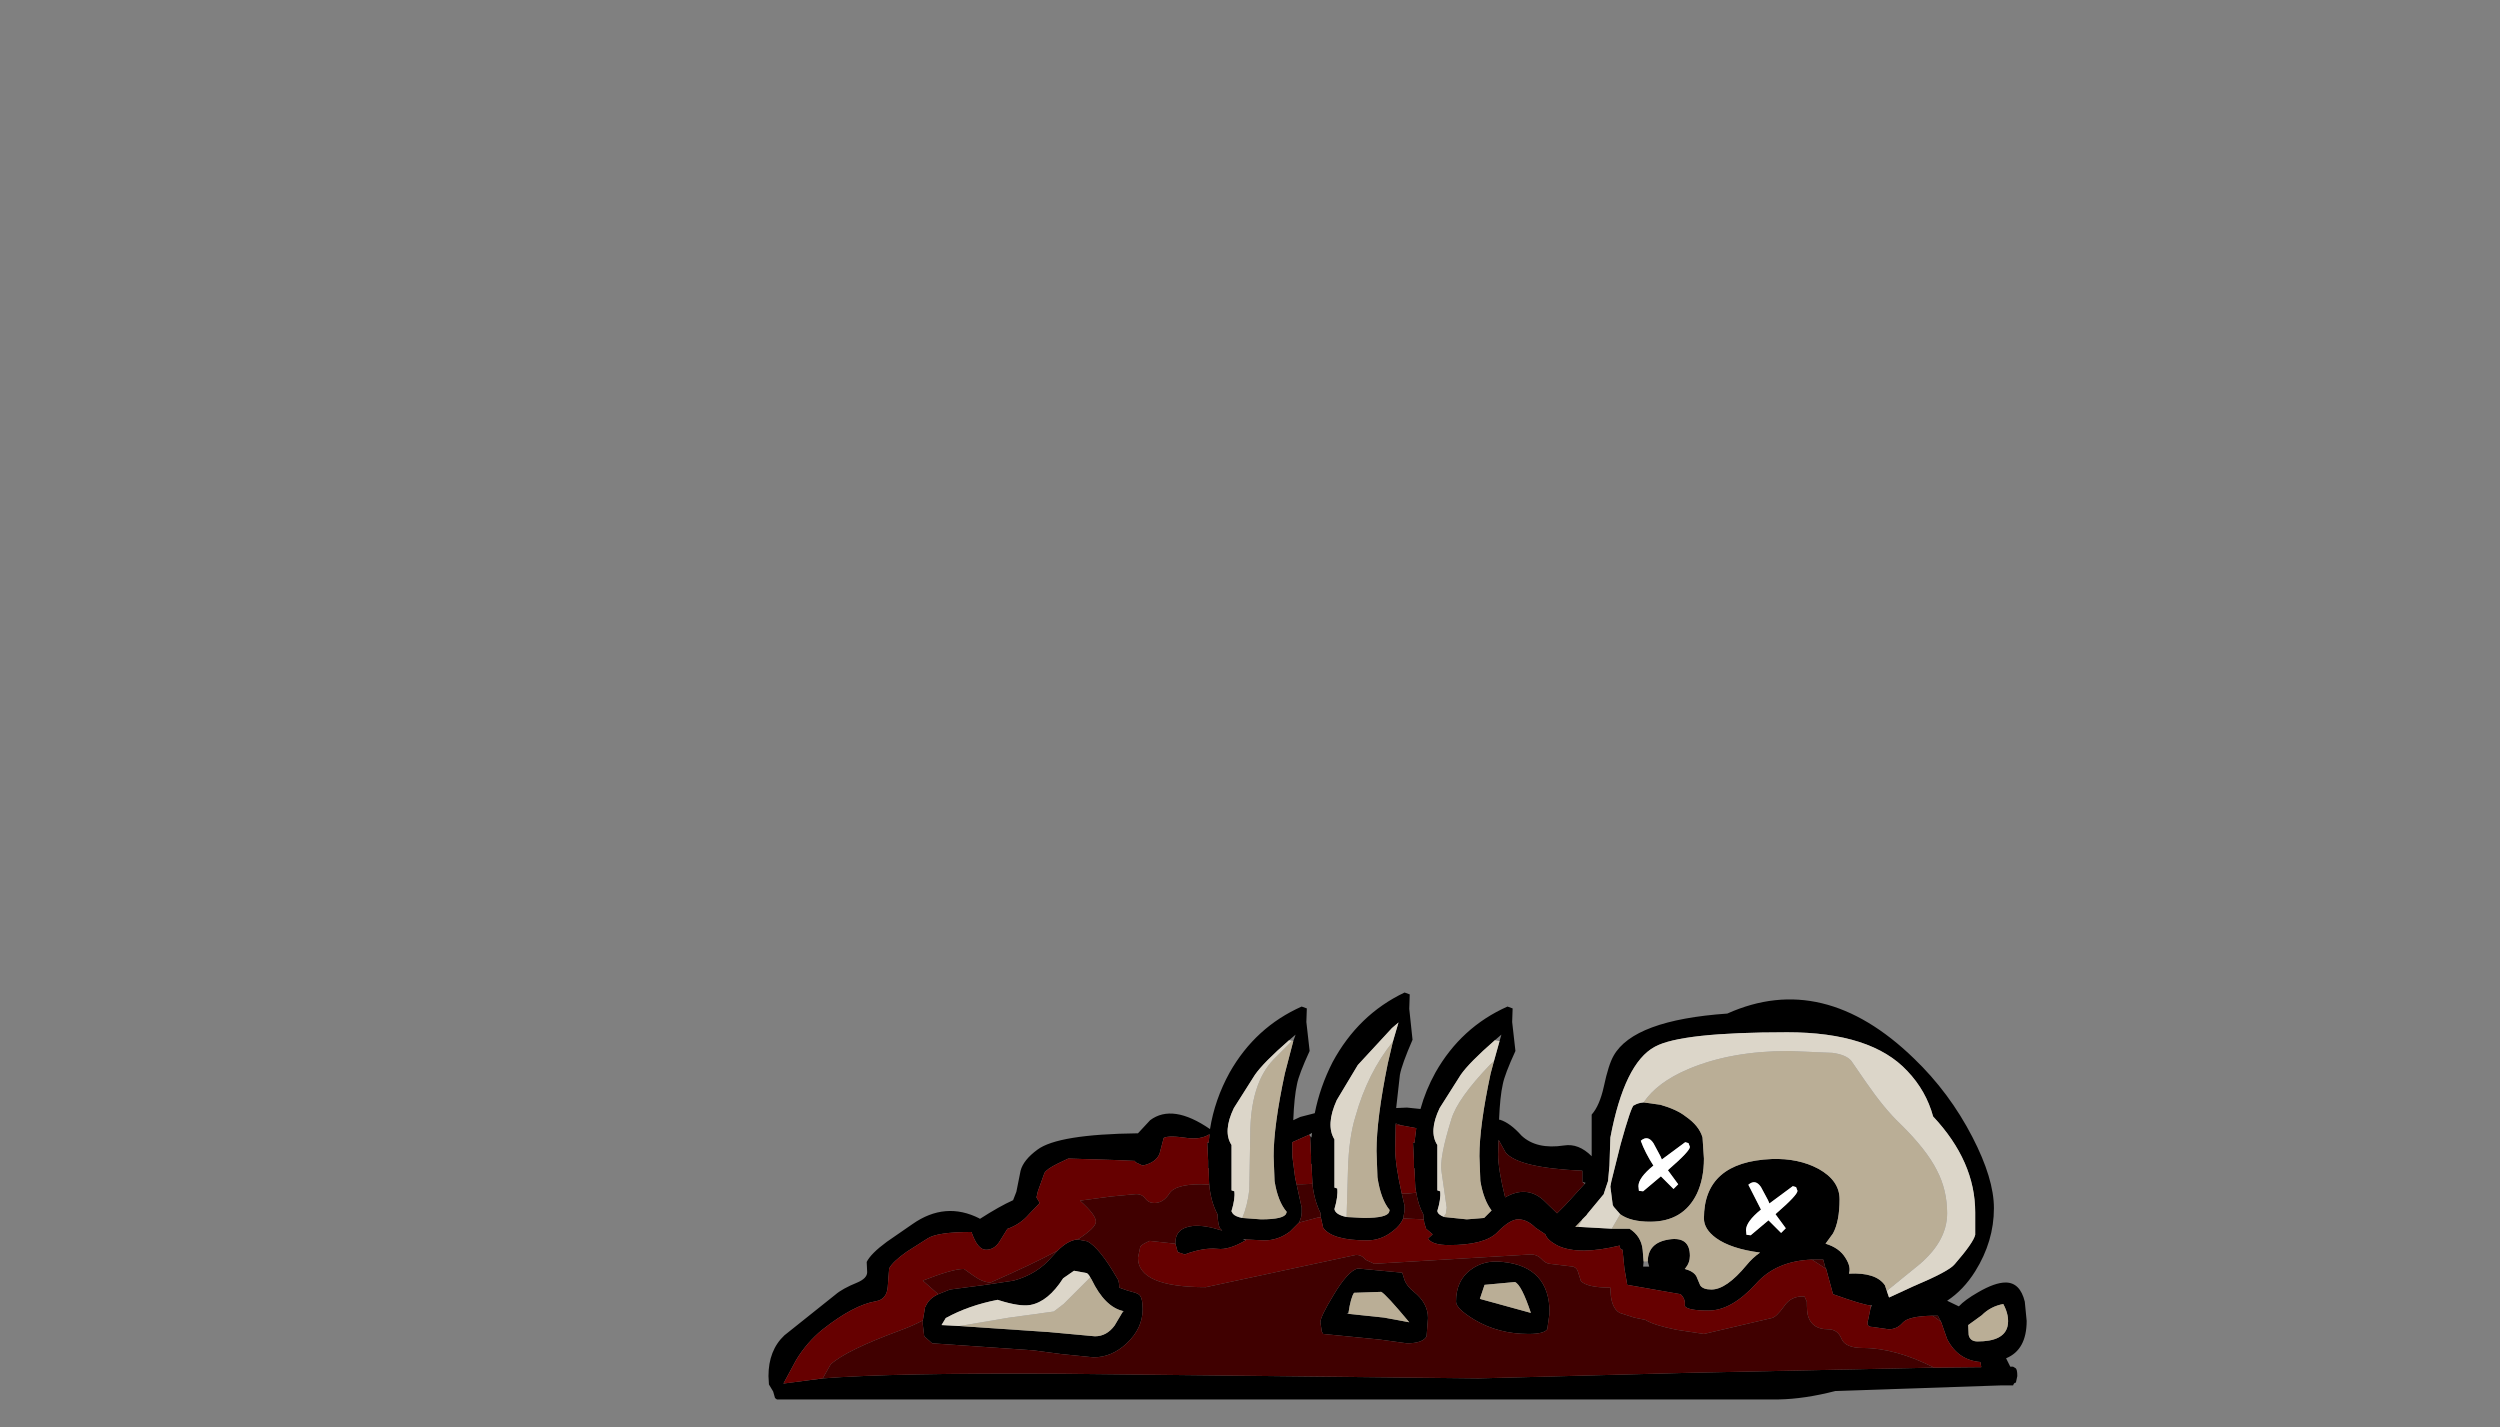 <?xml version="1.0" encoding="UTF-8" standalone="no"?>
<svg xmlns:ffdec="https://www.free-decompiler.com/flash" xmlns:xlink="http://www.w3.org/1999/xlink" ffdec:objectType="frame" height="152.55px" width="267.25px" xmlns="http://www.w3.org/2000/svg">
  <rect width="100%" height="100%" fill="#808080" stroke="none"/>
  <g transform="matrix(1.0, 0.0, 0.0, 1.0, 121.65, 148.6)">
    <use ffdec:characterId="101" height="43.5" transform="matrix(1.0, 0.0, 0.0, 1.0, -39.5, -42.5)" width="134.5" xlink:href="#shape0"/>
    <use ffdec:characterId="301" height="53.15" transform="matrix(1.0, 0.0, 0.0, 1.0, -50.4, -51.1)" width="149.9" xlink:href="#shape1"/>
  </g>
  <defs>
    <g id="shape0" transform="matrix(1.0, 0.0, 0.0, 1.0, 67.25, 21.75)">
      <path d="M10.3 -14.4 L10.9 -16.55 11.1 -17.25 10.4 -16.65 Q7.65 -14.25 6.75 -12.95 L4.5 -9.4 Q3.3 -6.9 4.25 -5.45 L4.25 -0.6 4.55 -0.5 Q4.65 0.3 4.25 1.6 4.3 2.0 5.0 2.25 L7.4 2.5 9.25 2.35 10.05 1.55 Q9.2 0.45 8.85 -1.6 L8.75 -4.25 Q8.75 -7.5 9.95 -13.1 L10.3 -14.4 M12.6 -15.5 Q11.45 -13.0 11.25 -11.95 10.95 -10.65 10.85 -8.15 L10.95 -8.15 Q12.05 -7.8 13.25 -6.45 14.85 -4.95 17.8 -5.4 19.35 -5.65 20.75 -4.25 L20.75 -8.7 Q21.6 -9.65 22.05 -11.7 22.55 -14.05 23.1 -15.0 25.25 -18.8 35.25 -19.5 45.5 -24.1 55.2 -14.7 59.0 -11.05 61.45 -6.3 63.75 -1.85 63.75 1.3 63.75 4.85 61.75 8.05 60.5 10.05 58.75 11.2 L60.0 11.8 Q60.65 11.1 62.05 10.3 63.85 9.25 65.0 9.25 66.55 9.25 67.05 11.3 L67.25 13.35 Q67.25 16.45 65.05 17.35 L65.5 18.25 65.8 18.25 66.05 18.4 Q66.25 18.5 66.25 19.25 L66.1 19.95 Q65.9 19.95 65.8 20.25 L64.95 20.25 64.75 20.25 64.5 20.25 46.8 20.85 Q43.5 21.7 40.75 21.75 L-66.35 21.75 -66.55 21.6 -66.75 20.9 -67.2 20.15 -67.25 19.25 Q-67.25 16.5 -65.55 14.9 L-60.1 10.55 Q-59.35 9.9 -57.75 9.25 -56.7 8.8 -56.7 8.15 L-56.75 7.05 Q-56.3 6.15 -54.6 4.9 L-51.85 3.0 Q-48.35 0.55 -44.7 2.4 L-44.65 2.45 Q-42.55 1.1 -41.1 0.45 L-40.75 -0.45 -40.3 -2.7 Q-40.0 -3.85 -38.5 -4.95 -36.3 -6.6 -27.75 -6.7 L-26.45 -8.1 Q-24.05 -9.9 -20.05 -7.15 -19.55 -10.3 -17.95 -13.2 -15.2 -18.05 -10.25 -20.25 L-9.7 -20.05 -9.75 -18.6 -9.4 -15.5 Q-10.55 -13.0 -10.75 -11.95 -11.05 -10.6 -11.15 -8.1 L-10.4 -8.45 -8.85 -8.85 Q-8.3 -11.65 -6.95 -14.3 -4.2 -19.4 0.75 -21.75 L1.3 -21.55 1.25 -20.0 1.6 -16.7 Q0.45 -14.05 0.25 -12.95 L-0.15 -9.4 1.0 -9.45 2.45 -9.3 Q3.0 -11.3 4.05 -13.2 6.8 -18.05 11.75 -20.25 L12.3 -20.05 12.25 -18.6 12.6 -15.5 M2.0 -0.35 L1.9 -0.9 1.8 -2.95 1.75 -3.0 1.75 -3.75 1.65 -5.75 1.8 -5.65 2.0 -7.25 0.4 -7.55 -0.2 -7.75 -0.2 -7.6 -0.25 -5.0 Q-0.25 -3.35 0.45 -0.25 L0.75 1.05 0.75 1.1 0.75 1.55 0.6 2.4 Q0.3 3.15 -0.5 3.75 -1.75 4.75 -3.25 4.75 -7.0 4.75 -7.95 3.4 L-8.2 2.3 -8.25 1.8 Q-8.9 0.5 -9.1 -1.25 L-9.1 -1.3 -9.2 -3.4 -9.25 -3.45 -9.25 -4.25 -9.35 -6.4 -9.2 -6.25 -9.15 -6.75 -9.45 -6.55 -11.25 -5.75 -11.25 -4.45 -11.25 -4.4 -11.25 -4.25 -10.95 -1.95 -10.25 1.25 -10.25 1.3 -10.25 1.75 Q-10.25 2.3 -10.55 2.85 L-11.5 3.8 Q-12.75 4.75 -14.25 4.75 L-16.25 4.65 -16.55 4.6 -16.25 4.75 Q-18.05 5.8 -19.25 5.65 -20.75 5.5 -22.75 6.25 L-23.5 6.0 -23.75 5.1 -23.75 5.0 Q-23.75 3.4 -21.85 3.2 -20.6 3.1 -18.75 3.7 L-18.95 3.5 Q-19.2 3.15 -19.25 1.95 -19.9 0.75 -20.1 -0.9 L-20.15 -1.45 -20.2 -2.95 -20.25 -3.0 -20.25 -3.75 -20.35 -5.75 -20.2 -5.65 -20.1 -6.6 Q-21.05 -6.0 -22.5 -6.2 -24.5 -6.5 -25.0 -6.2 L-25.45 -4.5 Q-25.85 -3.55 -27.25 -3.25 L-28.0 -3.6 -28.1 -3.75 -30.4 -3.85 -35.2 -4.0 -36.35 -3.45 Q-37.55 -2.85 -37.75 -2.45 L-38.45 -0.5 -38.6 0.15 -38.25 0.75 -39.4 1.95 Q-40.3 3.0 -41.65 3.5 L-41.7 3.5 -42.6 4.95 Q-43.15 5.75 -44.0 5.75 -44.9 5.75 -45.55 3.85 -49.2 3.85 -50.25 4.55 L-52.45 5.95 Q-53.95 7.0 -54.35 7.75 L-54.5 9.7 Q-54.6 11.05 -55.75 11.25 -58.15 11.65 -61.5 14.3 -63.15 15.65 -64.3 17.55 L-65.65 20.05 -61.45 19.5 Q-54.0 18.9 -35.95 19.0 L8.65 19.5 31.3 18.9 57.35 18.35 57.4 18.35 62.4 18.3 62.3 17.75 Q59.9 17.55 58.75 15.3 L58.1 13.45 57.75 12.8 57.2 12.8 Q54.6 12.85 54.0 13.55 53.4 14.25 52.5 14.25 L50.75 14.0 Q50.05 14.0 50.3 13.25 L50.55 12.05 50.7 11.65 50.6 11.7 Q49.9 11.7 46.55 10.5 L45.8 7.75 45.75 7.75 45.5 6.8 44.3 6.8 Q40.45 6.95 38.3 9.4 35.7 12.25 33.25 12.25 30.95 12.25 30.7 11.75 30.8 11.0 30.25 10.5 L24.55 9.5 24.25 7.75 24.05 5.75 Q23.75 5.75 23.75 5.3 19.45 6.35 17.2 5.35 16.0 4.75 15.8 4.1 L14.75 3.4 Q13.85 2.5 12.9 2.5 12.0 2.5 10.65 3.9 9.3 5.25 5.5 5.25 3.7 5.25 3.25 4.55 L3.75 4.1 3.05 3.5 2.85 2.85 2.85 2.8 2.8 2.5 2.75 1.95 Q2.2 0.95 2.0 -0.35 M19.75 -1.5 L19.75 -2.7 Q12.9 -3.0 11.55 -4.65 L10.8 -6.0 10.75 -4.45 Q10.75 -2.85 11.5 0.15 13.75 -1.15 15.55 0.4 L17.05 1.85 17.95 0.95 20.0 -1.3 20.1 -1.4 19.75 -1.5 M26.3 -10.0 L28.1 -9.75 Q29.85 -9.25 30.8 -8.5 32.25 -7.5 32.6 -6.25 L32.75 -4.0 Q32.75 -1.85 32.0 -0.25 30.55 2.75 27.0 2.75 24.9 2.75 23.8 1.95 L23.1 1.15 23.0 0.95 22.75 -1.0 22.85 -1.55 23.85 -5.55 Q24.95 -9.5 25.25 -9.7 L25.3 -9.7 Q25.7 -9.95 26.3 -10.0 M22.9 3.5 L24.8 3.5 Q26.05 4.3 26.2 5.75 L26.3 7.0 26.25 7.55 26.9 7.55 26.75 7.0 Q26.75 5.0 29.0 4.65 31.25 4.3 31.25 6.4 31.25 7.15 30.75 7.75 L30.7 7.8 Q31.65 8.05 31.95 8.6 L32.35 9.55 Q32.65 10.0 33.55 10.0 35.15 10.0 37.3 7.4 37.95 6.6 38.75 6.05 35.65 5.65 34.05 4.5 32.75 3.55 32.75 2.4 32.75 -3.65 40.0 -3.95 42.85 -4.05 45.0 -2.9 47.25 -1.65 47.25 0.35 47.25 2.7 46.55 4.0 L45.75 5.1 Q47.25 5.55 47.9 6.65 48.5 7.6 48.25 8.3 51.15 8.15 52.1 9.55 L52.3 10.15 52.5 10.75 52.55 10.85 55.15 9.65 Q58.95 8.05 59.55 7.3 61.55 5.0 61.75 4.15 L61.75 1.75 Q61.75 -3.7 57.25 -8.5 56.5 -11.25 54.5 -13.35 50.65 -17.5 41.65 -17.5 30.3 -17.5 27.5 -15.95 24.25 -14.2 22.75 -6.25 L22.65 -3.25 22.5 -1.6 22.05 -0.25 22.05 -0.2 22.0 -0.15 20.3 1.9 20.2 2.05 19.0 3.3 19.3 3.3 22.9 3.5 M38.85 -0.95 Q38.25 -1.85 37.5 -1.2 L38.85 1.45 Q37.25 2.75 37.25 3.65 L37.3 4.15 37.75 4.2 39.65 2.6 41.0 3.95 41.5 3.45 40.4 1.95 40.5 1.85 Q42.75 -0.1 42.75 -0.55 L42.6 -0.95 42.25 -1.05 39.75 0.8 39.6 0.45 38.85 -0.95 M28.25 -3.9 L28.1 -4.25 27.35 -5.65 Q26.75 -6.55 26.0 -5.9 26.45 -4.65 27.35 -3.25 25.75 -1.95 25.75 -1.05 L25.8 -0.55 26.25 -0.5 28.15 -2.1 29.5 -0.75 30.0 -1.25 28.9 -2.75 29.0 -2.85 Q31.25 -4.8 31.25 -5.25 L31.1 -5.65 30.75 -5.75 28.25 -3.9 M61.05 14.85 Q61.2 15.55 62.0 15.55 64.8 15.55 65.2 13.95 65.45 12.85 64.75 11.55 63.4 11.8 62.45 12.75 L61.0 13.8 61.05 14.85 M1.75 10.25 Q3.25 11.45 3.25 13.05 L3.1 15.0 Q2.7 15.75 1.0 15.75 L-1.9 15.35 -7.95 14.75 -8.1 14.5 -8.25 13.5 Q-8.25 12.9 -6.85 10.6 -5.3 8.0 -4.25 7.75 L0.5 8.2 0.75 9.0 Q1.0 9.65 1.75 10.25 M8.8 11.0 L14.25 12.5 Q13.25 9.5 12.55 9.2 L9.3 9.5 8.8 11.0 M7.8 7.9 Q9.25 6.8 11.25 7.05 16.25 7.55 16.25 12.5 L16.0 14.25 Q15.65 14.75 14.0 14.75 10.8 14.75 8.25 13.25 6.25 12.05 6.25 11.3 6.25 9.05 7.8 7.9 M-34.2 4.65 L-33.15 4.85 Q-31.85 5.55 -30.0 8.75 -29.75 9.05 -29.75 9.8 L-28.9 10.1 Q-27.9 10.35 -27.7 10.5 -27.25 10.75 -27.25 12.1 -27.25 14.15 -28.95 15.75 -30.55 17.25 -32.5 17.25 L-35.95 16.9 -38.95 16.5 -49.75 15.75 -50.6 15.0 -50.75 13.75 -50.75 13.3 -50.5 11.85 -50.45 11.8 Q-50.1 10.95 -49.1 10.5 L-47.85 10.0 -44.05 9.5 -41.05 9.05 Q-38.5 8.35 -36.95 6.5 L-36.35 5.85 Q-35.25 4.75 -34.25 4.65 L-34.2 4.65 M-5.45 2.25 L-3.6 2.35 Q-1.1 2.35 -0.9 1.7 L-0.85 1.5 Q-1.8 0.35 -2.15 -2.0 L-2.25 -4.8 Q-2.25 -8.25 -1.05 -14.15 L-0.5 -16.5 0.1 -18.55 -0.6 -17.95 -4.25 -14.0 -6.5 -10.25 Q-7.7 -7.6 -6.75 -6.05 L-6.75 -0.9 -6.45 -0.8 Q-6.35 0.05 -6.75 1.4 -6.65 2.0 -5.45 2.25 M-11.15 -16.55 L-10.9 -17.25 -11.6 -16.65 Q-14.35 -14.25 -15.25 -12.95 L-17.5 -9.4 Q-18.7 -6.9 -17.75 -5.45 L-17.75 -0.6 -17.45 -0.5 Q-17.35 0.3 -17.75 1.6 L-17.75 1.65 -17.6 1.9 Q-17.35 2.2 -16.6 2.35 L-14.6 2.5 Q-12.1 2.5 -11.9 1.85 L-11.85 1.7 Q-12.8 0.6 -13.15 -1.6 L-13.25 -4.25 Q-13.25 -7.5 -12.05 -13.1 L-11.15 -16.55 M-5.25 12.6 L-1.45 13.0 1.25 13.5 Q-1.25 10.5 -1.75 10.25 L-4.65 10.35 Q-5.0 10.85 -5.25 12.5 L-5.45 12.55 -5.25 12.6 M-29.45 12.5 L-29.25 12.3 -29.35 12.3 Q-31.3 11.85 -32.7 8.95 L-33.0 8.45 -33.2 8.25 -34.55 8.0 -34.6 8.0 -35.75 8.8 Q-37.35 11.3 -39.25 11.65 -40.4 11.85 -42.6 11.15 L-42.75 11.1 Q-45.85 11.7 -48.3 13.05 L-48.75 13.8 -47.8 13.85 -46.9 13.9 -46.85 13.9 -37.25 14.55 -32.35 15.0 Q-31.1 15.0 -30.25 13.85 L-29.45 12.5" fill="#000000" fill-rule="evenodd" stroke="none"/>
      <path d="M0.4 -7.55 L2.0 -7.25 1.8 -5.65 1.65 -5.75 1.75 -3.75 1.75 -3.0 1.8 -2.95 1.9 -0.9 2.0 -0.35 1.0 -0.25 0.45 -0.25 Q-0.25 -3.35 -0.25 -5.0 L-0.2 -7.6 0.4 -7.55 M2.8 2.5 L2.85 2.8 2.85 2.85 3.05 3.5 3.75 4.1 3.25 4.55 Q3.7 5.25 5.5 5.25 9.3 5.25 10.65 3.9 12.0 2.5 12.9 2.5 13.85 2.5 14.75 3.4 L15.8 4.1 Q16.0 4.75 17.2 5.35 19.45 6.35 23.75 5.3 23.75 5.75 24.05 5.75 L24.25 7.75 24.55 9.5 30.25 10.5 Q30.8 11.0 30.7 11.75 30.95 12.25 33.25 12.25 35.7 12.25 38.3 9.4 40.45 6.95 44.3 6.8 L45.75 7.75 45.8 7.75 46.55 10.5 Q49.9 11.7 50.6 11.7 L50.55 12.05 50.3 13.25 Q50.05 14.0 50.75 14.0 L52.5 14.25 Q53.4 14.25 54.0 13.55 54.6 12.85 57.2 12.8 L58.1 13.45 58.75 15.3 Q59.9 17.55 62.3 17.75 L62.4 18.3 57.4 18.35 57.35 18.35 Q53.2 16.25 49.75 16.25 47.85 16.25 47.45 15.25 47.05 14.25 46.0 14.25 44.35 14.25 43.9 12.9 43.75 12.5 43.75 11.3 L43.5 10.75 Q42.1 10.65 41.35 11.75 40.5 12.95 40.0 13.05 L32.75 14.75 29.8 14.3 Q27.35 13.8 26.5 13.25 L25.3 13.0 23.75 12.5 Q22.75 11.95 22.75 9.8 20.3 9.8 19.6 9.1 L19.25 8.0 Q19.1 7.65 18.75 7.55 L16.25 7.25 Q15.8 7.2 15.35 6.7 14.9 6.25 14.25 6.25 L5.9 6.75 -2.5 7.25 -3.45 6.8 Q-3.8 6.3 -4.45 6.3 L-20.5 9.75 Q-27.75 9.75 -27.75 6.6 L-27.5 5.4 Q-27.3 5.15 -26.5 4.8 L-23.8 5.1 -23.75 5.1 -23.5 6.0 -22.75 6.25 Q-20.75 5.5 -19.25 5.65 -18.05 5.8 -16.25 4.75 L-16.25 4.65 -14.25 4.75 Q-12.75 4.75 -11.5 3.8 L-10.55 2.85 -8.5 2.3 -8.2 2.3 -7.95 3.4 Q-7.0 4.75 -3.25 4.75 -1.75 4.75 -0.5 3.75 0.3 3.15 0.6 2.4 L2.8 2.5 M-61.45 19.5 L-65.65 20.05 -64.3 17.55 Q-63.15 15.65 -61.5 14.3 -58.15 11.65 -55.75 11.25 -54.6 11.05 -54.5 9.7 L-54.35 7.75 Q-53.95 7.0 -52.45 5.95 L-50.25 4.55 Q-49.2 3.85 -45.55 3.85 -44.9 5.75 -44.0 5.75 -43.15 5.75 -42.6 4.95 L-41.7 3.5 -41.65 3.5 Q-40.3 3.0 -39.4 1.95 L-38.25 0.75 -38.6 0.15 -38.45 -0.5 -37.75 -2.45 Q-37.55 -2.85 -36.35 -3.45 L-35.2 -4.0 -30.4 -3.85 -28.1 -3.75 -28.0 -3.6 -27.25 -3.25 Q-25.85 -3.55 -25.45 -4.5 L-25.0 -6.2 Q-24.5 -6.5 -22.5 -6.2 -21.05 -6.0 -20.1 -6.6 L-20.2 -5.65 -20.35 -5.75 -20.25 -3.75 -20.25 -3.0 -20.2 -2.95 -20.15 -1.45 -20.15 -1.2 -21.0 -1.25 Q-23.8 -1.25 -24.4 -0.25 -25.05 0.75 -26.0 0.75 -26.6 0.75 -26.95 0.3 -27.3 -0.2 -27.95 -0.2 L-30.6 0.05 -33.95 0.5 Q-32.25 2.0 -32.25 2.75 -32.25 3.4 -34.2 4.65 L-34.25 4.65 Q-35.25 4.75 -36.35 5.85 -39.05 7.3 -43.5 9.25 -44.3 9.25 -45.3 8.55 L-46.35 7.8 Q-47.6 7.8 -50.75 9.05 L-49.1 10.5 Q-50.1 10.95 -50.45 11.8 L-50.5 11.85 -50.75 13.3 Q-51.75 13.85 -53.25 14.4 -58.95 16.5 -60.6 18.0 L-61.45 19.5 M-10.95 -1.95 L-11.25 -4.25 -11.25 -4.4 -11.25 -4.45 -11.25 -5.75 -9.45 -6.55 -9.35 -6.4 -9.25 -4.25 -9.25 -3.45 -9.2 -3.4 -9.1 -1.3 -10.25 -1.25 -10.8 -1.25 -10.95 -1.95" fill="#660000" fill-rule="evenodd" stroke="none"/>
      <path d="M2.0 -0.35 Q2.2 0.95 2.75 1.95 L2.8 2.5 0.6 2.4 0.75 1.55 0.75 1.1 0.75 1.05 0.45 -0.25 1.0 -0.25 2.0 -0.35 M44.3 6.8 L45.5 6.8 45.75 7.75 44.3 6.8 M57.2 12.8 L57.75 12.8 58.1 13.45 57.2 12.8 M57.35 18.35 L31.3 18.9 8.65 19.5 -35.95 19.0 Q-54.0 18.9 -61.45 19.5 L-60.6 18.0 Q-58.95 16.5 -53.25 14.4 -51.75 13.85 -50.75 13.3 L-50.75 13.75 -50.6 15.0 -49.75 15.75 -38.95 16.5 -35.95 16.9 -32.5 17.25 Q-30.55 17.25 -28.95 15.75 -27.25 14.15 -27.25 12.1 -27.25 10.75 -27.7 10.5 -27.9 10.35 -28.9 10.1 L-29.75 9.8 Q-29.75 9.05 -30.0 8.75 -31.85 5.55 -33.15 4.85 L-34.2 4.65 Q-32.25 3.4 -32.25 2.75 -32.25 2.0 -33.95 0.5 L-30.6 0.05 -27.95 -0.2 Q-27.3 -0.2 -26.95 0.3 -26.6 0.75 -26.0 0.75 -25.05 0.75 -24.4 -0.25 -23.8 -1.25 -21.0 -1.25 L-20.15 -1.2 -20.15 -1.45 -20.1 -0.9 Q-19.9 0.75 -19.25 1.95 -19.2 3.15 -18.95 3.5 L-18.75 3.7 Q-20.6 3.1 -21.85 3.2 -23.75 3.4 -23.75 5.0 L-23.75 5.1 -23.8 5.1 -26.5 4.8 Q-27.3 5.15 -27.5 5.4 L-27.75 6.6 Q-27.75 9.75 -20.5 9.75 L-4.45 6.3 Q-3.8 6.3 -3.45 6.8 L-2.5 7.25 5.9 6.75 14.25 6.25 Q14.9 6.25 15.35 6.7 15.8 7.2 16.25 7.25 L18.75 7.55 Q19.1 7.65 19.25 8.0 L19.6 9.1 Q20.3 9.8 22.75 9.8 22.75 11.95 23.75 12.5 L25.3 13.0 26.5 13.25 Q27.35 13.8 29.8 14.3 L32.75 14.75 40.0 13.05 Q40.5 12.95 41.35 11.75 42.1 10.65 43.5 10.75 L43.75 11.3 Q43.75 12.5 43.9 12.9 44.35 14.25 46.0 14.25 47.05 14.25 47.45 15.25 47.85 16.25 49.75 16.25 53.2 16.25 57.35 18.35 M-10.55 2.85 Q-10.25 2.3 -10.25 1.75 L-10.25 1.3 -10.25 1.25 -10.95 -1.95 -10.8 -1.25 -10.25 -1.25 -9.1 -1.3 -9.1 -1.25 Q-8.9 0.5 -8.25 1.8 L-8.2 2.3 -8.5 2.3 -10.55 2.85 M-0.2 -7.6 L-0.2 -7.75 0.4 -7.55 -0.2 -7.6 M20.0 -1.3 L17.95 0.95 17.05 1.85 15.55 0.4 Q13.75 -1.15 11.5 0.15 10.75 -2.85 10.75 -4.45 L10.8 -6.0 11.55 -4.65 Q12.9 -3.0 19.75 -2.7 L19.75 -1.5 20.0 -1.3 M1.75 10.25 Q1.0 9.65 0.75 9.0 L0.5 8.2 -4.25 7.75 Q-5.3 8.0 -6.85 10.6 -8.25 12.9 -8.25 13.5 L-8.1 14.5 -7.95 14.75 -1.9 15.35 1.0 15.75 Q2.7 15.75 3.1 15.0 L3.25 13.05 Q3.25 11.45 1.75 10.25 M7.8 7.9 Q6.25 9.05 6.25 11.3 6.25 12.05 8.25 13.25 10.8 14.75 14.0 14.75 15.65 14.75 16.0 14.25 L16.25 12.5 Q16.25 7.55 11.25 7.05 9.25 6.8 7.8 7.9 M-36.35 5.85 L-36.95 6.5 Q-38.5 8.35 -41.05 9.05 L-44.05 9.5 -47.85 10.0 -49.1 10.5 -50.75 9.05 Q-47.6 7.8 -46.35 7.8 L-45.3 8.55 Q-44.3 9.25 -43.5 9.25 -39.05 7.3 -36.35 5.85" fill="#400000" fill-rule="evenodd" stroke="none"/>
      <path d="M5.0 2.25 Q5.0 2.0 5.15 1.95 L5.25 1.25 4.7 -2.6 Q4.45 -4.05 5.75 -8.2 6.4 -10.4 9.9 -14.05 L10.3 -14.4 9.95 -13.1 Q8.75 -7.5 8.75 -4.25 L8.85 -1.6 Q9.2 0.45 10.05 1.55 L9.25 2.35 7.4 2.5 5.0 2.25 M23.8 1.95 Q24.9 2.75 27.0 2.75 30.55 2.75 32.0 -0.25 32.75 -1.85 32.75 -4.0 L32.6 -6.25 Q32.25 -7.5 30.8 -8.5 29.85 -9.25 28.1 -9.75 L26.3 -10.0 Q27.75 -12.15 31.05 -13.55 35.6 -15.5 41.85 -15.5 L46.5 -15.3 Q47.95 -15.1 48.5 -14.45 L50.05 -12.2 Q52.05 -9.3 53.75 -7.7 56.55 -4.95 57.65 -2.75 58.75 -0.65 58.75 1.85 58.75 5.05 55.25 7.75 L52.3 10.15 52.1 9.55 Q51.15 8.15 48.25 8.3 48.5 7.6 47.9 6.65 47.25 5.55 45.75 5.1 L46.55 4.0 Q47.25 2.7 47.25 0.35 47.25 -1.65 45.0 -2.9 42.85 -4.05 40.0 -3.95 32.75 -3.65 32.75 2.4 32.75 3.55 34.05 4.5 35.65 5.65 38.75 6.05 37.95 6.6 37.3 7.4 35.15 10.0 33.55 10.0 32.65 10.0 32.35 9.55 L31.95 8.6 Q31.65 8.05 30.7 7.8 L30.75 7.75 Q31.25 7.15 31.25 6.4 31.25 4.3 29.0 4.65 26.75 5.0 26.75 7.0 L26.3 7.0 26.2 5.75 Q26.05 4.3 24.8 3.5 L22.9 3.5 23.8 1.95 M20.2 2.05 L19.75 2.5 19.3 3.3 19.0 3.3 20.2 2.05 M61.05 14.85 L61.0 13.8 62.45 12.75 Q63.4 11.8 64.75 11.55 65.45 12.85 65.2 13.95 64.8 15.55 62.0 15.55 61.2 15.55 61.05 14.85 M8.8 11.0 L9.3 9.5 12.55 9.2 Q13.25 9.5 14.25 12.5 L8.8 11.0 M-0.5 -16.5 L-1.05 -14.15 Q-2.25 -8.25 -2.25 -4.8 L-2.15 -2.0 Q-1.8 0.35 -0.85 1.5 L-0.9 1.7 Q-1.1 2.35 -3.6 2.35 L-5.45 2.25 -5.3 -2.9 Q-5.2 -6.25 -4.5 -8.5 -3.2 -13.15 -0.5 -16.5 M-11.3 -16.6 L-11.15 -16.55 -12.05 -13.1 Q-13.25 -7.5 -13.25 -4.25 L-13.15 -1.6 Q-12.8 0.6 -11.85 1.7 L-11.9 1.85 Q-12.1 2.5 -14.6 2.5 L-16.6 2.35 Q-16.05 1.05 -15.85 -0.65 L-15.75 -6.5 Q-15.75 -12.0 -13.25 -14.6 L-11.55 -16.3 -11.3 -16.6 M-5.25 12.5 Q-5.0 10.85 -4.65 10.35 L-1.75 10.25 Q-1.25 10.5 1.25 13.5 L-1.45 13.0 -5.25 12.6 -5.25 12.5 M-29.35 12.3 L-29.45 12.5 -30.25 13.85 Q-31.1 15.0 -32.35 15.0 L-37.25 14.55 -46.85 13.9 -41.5 13.0 -36.75 12.35 -35.7 11.55 -32.85 8.7 -33.0 8.45 -32.7 8.95 Q-31.3 11.85 -29.35 12.3" fill="#baae96" fill-rule="evenodd" stroke="none"/>
      <path d="M10.9 -16.55 L10.3 -14.4 9.9 -14.05 Q6.4 -10.4 5.75 -8.2 4.45 -4.05 4.7 -2.6 L5.25 1.25 5.15 1.95 Q5.0 2.0 5.0 2.25 4.3 2.0 4.25 1.6 4.65 0.3 4.55 -0.5 L4.25 -0.6 4.25 -5.45 Q3.3 -6.9 4.5 -9.4 L6.75 -12.95 Q7.65 -14.25 10.4 -16.65 L10.9 -16.55 M23.8 1.95 L22.9 3.5 19.3 3.3 19.75 2.5 20.2 2.05 20.3 1.9 22.0 -0.15 22.05 -0.2 22.05 -0.25 22.5 -1.6 22.65 -3.25 22.75 -6.25 Q24.25 -14.2 27.5 -15.95 30.3 -17.5 41.65 -17.5 50.65 -17.5 54.5 -13.35 56.5 -11.25 57.25 -8.5 61.75 -3.7 61.75 1.75 L61.75 4.15 Q61.55 5.0 59.55 7.3 58.95 8.05 55.15 9.65 L52.55 10.85 52.5 10.75 52.3 10.15 55.25 7.75 Q58.75 5.05 58.75 1.85 58.75 -0.65 57.65 -2.75 56.55 -4.95 53.75 -7.7 52.05 -9.3 50.05 -12.2 L48.5 -14.45 Q47.95 -15.1 46.5 -15.3 L41.85 -15.5 Q35.6 -15.5 31.05 -13.55 27.75 -12.15 26.3 -10.0 25.7 -9.95 25.3 -9.7 L25.25 -9.7 Q24.95 -9.5 23.85 -5.55 L22.85 -1.55 22.75 -1.0 23.0 0.95 23.1 1.15 23.8 1.95 M-5.45 2.25 Q-6.65 2.0 -6.75 1.4 -6.35 0.05 -6.45 -0.8 L-6.75 -0.9 -6.75 -6.05 Q-7.7 -7.6 -6.5 -10.25 L-4.25 -14.0 -0.6 -17.95 0.1 -18.55 -0.5 -16.5 Q-3.2 -13.15 -4.5 -8.5 -5.2 -6.25 -5.3 -2.9 L-5.45 2.25 M-11.6 -16.65 L-11.3 -16.6 -11.55 -16.3 -13.25 -14.6 Q-15.75 -12.0 -15.75 -6.5 L-15.85 -0.65 Q-16.05 1.05 -16.6 2.35 -17.35 2.2 -17.6 1.9 L-17.75 1.65 -17.75 1.6 Q-17.35 0.3 -17.45 -0.5 L-17.75 -0.6 -17.75 -5.45 Q-18.7 -6.9 -17.5 -9.4 L-15.25 -12.95 Q-14.35 -14.25 -11.6 -16.65 M-46.85 13.9 L-46.9 13.9 -47.8 13.85 -48.75 13.8 -48.3 13.05 Q-45.85 11.7 -42.75 11.1 L-42.6 11.15 Q-40.4 11.85 -39.25 11.65 -37.35 11.3 -35.75 8.8 L-34.6 8.0 -34.55 8.0 -33.2 8.25 -33.0 8.45 -32.85 8.7 -35.7 11.55 -36.75 12.35 -41.5 13.0 -46.85 13.9" fill="#dcd6c9" fill-rule="evenodd" stroke="none"/>
      <path d="M28.25 -3.9 L30.75 -5.75 31.1 -5.65 31.25 -5.25 Q31.25 -4.8 29.0 -2.85 L28.9 -2.75 30.0 -1.25 29.5 -0.75 28.15 -2.1 26.25 -0.5 25.8 -0.55 25.75 -1.05 Q25.75 -1.95 27.35 -3.25 26.45 -4.65 26.0 -5.9 26.75 -6.55 27.35 -5.65 L28.1 -4.25 28.25 -3.9 M38.85 -0.95 L39.6 0.45 39.75 0.8 42.25 -1.05 42.6 -0.95 42.75 -0.55 Q42.75 -0.1 40.5 1.85 L40.4 1.95 41.5 3.45 41.0 3.95 39.65 2.6 37.75 4.2 37.3 4.15 37.25 3.65 Q37.25 2.75 38.85 1.45 L37.5 -1.2 Q38.25 -1.85 38.85 -0.95" fill="#ffffff" fill-rule="evenodd" stroke="none"/>
    </g>
    <g id="shape1" transform="matrix(1.0, 0.0, 0.0, 1.0, 75.9, 25.65)">
      <path d="M17.8 -21.75 L21.0 -20.0 21.05 -20.7 Q21.5 -23.6 23.0 -24.5 27.8 -27.2 28.85 -23.5 29.15 -18.7 29.5 -17.6 L29.8 -17.4 31.0 -17.25 36.0 -17.85 41.0 -18.5 Q53.75 -18.5 60.1 -13.3 66.2 -8.3 68.5 3.3 L68.5 10.45 Q74.0 12.5 74.0 18.85 74.0 20.7 73.0 25.8 L72.95 25.9 73.0 26.5 72.9 27.2 72.6 27.5 32.0 27.5 24.7 27.15 18.65 26.9 18.6 27.0 7.0 27.0 3.2 26.55 3.0 26.8 Q3.5 27.0 2.25 27.0 L1.25 26.8 0.25 27.0 -2.45 26.55 Q-7.3 26.2 -29.4 26.5 L-30.15 26.25 -30.25 26.15 -30.8 26.25 -40.15 27.0 -44.1 26.65 -44.35 26.8 -45.65 27.0 -50.05 26.6 -64.05 26.0 -64.15 26.0 Q-72.95 26.0 -75.25 23.0 -75.9 22.15 -75.9 19.35 -75.9 12.1 -69.3 8.8 -64.45 6.6 -62.8 5.3 L-59.4 3.05 -56.85 2.9 Q-56.35 1.3 -52.1 -1.25 -48.4 -3.4 -46.5 -3.85 L-45.4 -4.5 Q-37.45 -6.45 -30.4 -7.3 L-29.9 -7.5 -29.65 -7.4 -29.15 -7.45 -26.25 -9.45 Q-22.1 -12.1 -20.4 -12.85 L-12.7 -16.05 Q-9.3 -17.35 -6.4 -17.95 L-6.4 -20.7 Q-6.25 -23.75 -5.0 -24.5 L-4.5 -23.55 Q-2.2 -25.25 3.6 -25.25 10.15 -25.3 12.5 -23.85 L17.8 -21.75 M-4.05 -19.4 L-4.25 -17.1 -5.0 -12.6 -4.85 -9.05 -4.85 -8.8 -4.6 -8.95 -1.0 -10.5 11.75 -10.1 Q16.85 -9.4 19.55 -7.05 L19.55 -7.95 Q19.75 -13.45 20.35 -15.85 L20.5 -16.5 20.8 -17.95 20.8 -18.0 20.75 -18.0 14.75 -20.6 Q10.6 -22.25 7.7 -22.85 L4.65 -23.25 1.0 -22.7 0.6 -22.65 0.35 -22.6 -4.0 -22.0 -4.1 -22.0 -4.1 -21.95 -4.0 -20.65 -4.05 -19.4 M19.5 -1.4 L19.55 -5.55 19.0 -5.5 16.0 -6.85 Q12.25 -8.25 3.5 -8.25 L-1.85 -7.9 Q-1.4 -6.05 -1.45 -3.25 -1.55 1.65 -1.0 3.5 L-1.0 4.7 Q0.65 3.45 2.6 2.3 12.1 -3.15 19.1 -1.5 L19.3 -1.35 19.5 -0.6 19.5 -1.4 M63.45 9.5 L63.75 9.5 66.55 9.9 Q66.3 8.95 66.35 7.65 L66.35 3.75 65.3 -0.15 64.0 -3.75 Q63.3 -7.05 60.1 -10.15 53.85 -16.25 41.0 -16.25 L35.9 -15.6 30.75 -15.0 Q27.35 -15.0 27.3 -18.85 L27.15 -21.55 Q26.8 -22.75 25.5 -22.75 22.55 -22.75 21.75 -10.8 L21.7 -9.55 Q21.35 -4.2 21.5 1.25 L21.55 7.9 Q21.7 10.65 22.15 12.35 29.35 8.65 45.35 8.75 L45.4 9.65 Q48.5 9.9 54.2 9.65 60.8 9.3 63.45 9.5 M69.95 13.15 Q69.9 12.6 68.65 12.35 65.4 11.75 45.5 12.0 L45.45 12.0 45.55 17.2 45.95 25.15 71.2 25.5 71.0 24.75 Q71.0 24.15 71.5 22.0 L72.0 19.25 72.0 16.7 Q71.75 15.45 70.35 14.25 70.05 14.0 69.95 13.15 M43.5 10.55 Q23.25 12.5 19.2 17.05 17.8 18.65 18.0 21.1 L18.45 24.6 43.75 25.1 Q43.25 23.55 43.2 20.3 L43.5 10.55 M19.5 1.05 L19.5 -0.3 19.4 0.25 19.1 0.5 Q4.75 2.4 1.15 5.15 0.3 5.8 -1.35 7.95 -2.8 9.8 -4.6 11.2 -2.45 15.15 1.75 24.55 2.6 23.3 4.5 22.15 L10.1 19.0 14.9 15.45 Q17.15 14.1 20.2 13.55 L20.3 13.5 Q19.7 11.85 19.5 7.8 19.35 4.45 19.5 1.05 M5.3 24.5 L16.6 24.9 16.3 23.9 Q16.0 22.55 16.0 21.65 16.0 19.55 16.7 17.85 L11.25 20.55 7.2 23.15 Q6.1 23.85 5.3 24.5 M-48.3 -0.9 L-51.65 0.55 -53.85 2.65 -48.3 2.0 -47.4 1.5 -47.05 1.6 -46.9 0.0 -47.05 -1.45 Q-47.6 -1.2 -48.3 -0.9 M-40.4 -3.0 Q-45.5 -2.05 -45.6 -1.1 -45.7 -0.5 -44.9 1.05 -45.4 4.4 -45.4 10.25 L-45.55 13.55 -45.4 17.55 -43.95 20.9 Q-42.9 22.95 -43.4 24.75 L-35.15 24.4 -30.55 24.0 -31.3 20.85 -31.65 16.05 -31.9 7.5 -31.85 -0.05 Q-31.7 -2.9 -31.15 -4.9 L-32.35 -4.6 -40.4 -3.0 M-22.55 -8.3 L-22.5 -8.7 -24.85 -7.1 Q-25.4 -6.8 -25.9 -6.45 L-26.9 -5.9 -27.5 -5.6 -27.55 -5.55 -29.45 -4.65 -29.4 -4.25 -29.4 -3.6 -29.4 -3.55 -29.8 -0.5 -29.9 0.3 -30.0 4.3 -29.9 7.5 -29.6 12.95 Q-29.3 17.15 -28.9 18.3 L-28.9 24.0 -20.9 23.65 Q-21.9 21.85 -22.2 19.5 L-22.4 14.5 -22.4 -3.5 -22.4 -4.55 -22.6 -7.65 -22.6 -8.0 -22.55 -8.3 M-17.45 -11.8 L-19.65 -10.85 -20.95 -9.8 -20.95 -9.7 Q-20.4 -7.85 -20.25 -5.45 -20.15 -4.2 -20.2 -2.75 L-20.4 5.75 -20.4 14.3 -19.9 18.95 -19.4 22.55 -19.45 23.6 -14.05 23.4 -9.3 23.4 Q-10.75 20.3 -11.3 16.8 L-12.0 9.5 -13.0 -5.15 -12.95 -9.35 -12.9 -10.35 -12.9 -10.4 -12.3 -13.8 -17.45 -11.8 M-6.5 -15.85 L-6.45 -16.2 -6.6 -16.15 -10.65 -14.4 Q-10.55 -13.9 -10.6 -13.2 L-10.7 -12.7 -10.9 -11.35 -10.95 -11.0 -11.0 -10.35 -11.0 -5.15 -10.5 0.6 Q-10.0 6.2 -10.0 9.05 -10.0 11.05 -9.0 16.05 -8.0 21.0 -8.0 22.75 L-8.05 23.3 -8.15 23.45 -8.05 23.45 Q-3.7 23.7 -0.25 24.7 L-2.85 19.75 Q-6.0 13.6 -6.0 12.1 L-5.8 11.1 -6.0 10.25 Q-6.0 9.1 -3.55 6.8 L-2.55 5.95 Q-3.2 4.45 -3.4 2.4 L-3.5 -2.4 -3.9 -5.7 -3.75 -7.4 -4.7 -7.0 -5.6 -6.35 -6.5 -5.5 -7.2 -5.7 Q-7.5 -5.85 -7.5 -6.65 L-6.95 -12.15 -6.5 -15.85 M-47.85 4.2 L-55.8 5.25 Q-52.9 5.9 -51.9 8.5 -50.25 8.35 -47.4 8.5 L-47.25 3.95 -47.85 4.2 M-53.4 13.85 Q-53.4 8.75 -56.4 6.95 -59.45 5.05 -63.3 8.25 -69.7 11.3 -71.6 13.1 -73.9 15.35 -73.9 19.3 -73.9 21.5 -73.4 22.0 -71.55 23.75 -63.9 23.75 -56.75 23.75 -54.4 19.3 -53.4 17.35 -53.4 13.85 M-45.65 24.85 Q-46.15 22.6 -46.95 20.0 L-52.2 20.0 -52.65 21.0 Q-53.7 22.9 -55.6 24.1 L-48.8 24.25 -45.95 24.9 -45.6 25.0 -45.65 24.85" fill="#000000" fill-opacity="0.0" fill-rule="evenodd" stroke="none"/>
      <path d="M-4.05 -19.4 Q-2.95 -18.75 -1.5 -19.0 L0.35 -19.85 Q2.2 -20.55 4.85 -19.85 L9.6 -19.55 Q11.05 -19.8 14.0 -18.5 L19.25 -15.6 20.15 -15.1 20.35 -15.85 Q19.75 -13.45 19.55 -7.95 L19.55 -7.05 Q16.85 -9.4 11.75 -10.1 L-1.0 -10.5 -4.6 -8.95 -4.85 -9.05 -5.0 -12.6 -4.25 -17.1 -4.05 -19.4 M7.7 -22.85 L2.2 -22.9 1.0 -22.7 4.65 -23.25 7.7 -22.85 M19.5 -1.4 L19.3 -1.35 19.1 -1.5 Q12.1 -3.15 2.6 2.3 0.65 3.45 -1.0 4.7 L-1.0 3.5 Q-1.55 1.65 -1.45 -3.25 -1.4 -6.05 -1.85 -7.9 L3.5 -8.25 Q12.25 -8.25 16.0 -6.85 L19.0 -5.5 19.55 -5.55 19.5 -1.4 M21.7 -9.55 L22.75 -9.5 Q24.15 -9.5 28.25 -10.9 34.85 -12.35 49.0 -12.35 L52.7 -10.25 Q56.5 -7.95 57.6 -6.75 62.0 -1.45 62.75 0.3 63.25 1.55 63.35 3.85 L63.5 7.5 63.45 9.5 Q60.8 9.3 54.2 9.65 48.5 9.9 45.4 9.65 L45.35 8.75 Q29.35 8.65 22.15 12.35 21.7 10.65 21.55 7.9 L21.5 1.25 Q21.35 -4.2 21.7 -9.55 M-48.3 -0.9 Q-47.6 -1.2 -47.05 -1.45 L-46.9 0.0 -47.05 1.6 -47.4 1.5 -48.3 2.0 -53.85 2.65 -51.65 0.55 -48.3 -0.9 M5.3 24.5 Q6.1 23.85 7.2 23.15 L11.25 20.55 16.7 17.85 Q16.0 19.55 16.0 21.65 16.0 22.55 16.3 23.9 L16.6 24.9 5.3 24.5 M19.5 1.05 Q19.35 4.45 19.5 7.8 19.7 11.85 20.3 13.5 L20.2 13.55 Q17.15 14.1 14.9 15.45 L10.1 19.0 4.5 22.15 Q2.6 23.3 1.75 24.55 -2.45 15.15 -4.6 11.2 -2.8 9.8 -1.35 7.95 0.3 5.8 1.15 5.15 4.75 2.4 19.1 0.5 L19.4 0.25 19.5 -0.3 19.5 1.05 M-24.85 -7.1 L-22.5 -8.7 -22.55 -8.3 -24.85 -7.1 M-22.4 -4.55 L-22.4 -3.5 -22.4 14.5 -22.2 19.5 Q-21.9 21.85 -20.9 23.65 L-28.9 24.0 -28.9 18.3 Q-29.3 17.15 -29.6 12.95 L-29.9 7.5 -30.0 4.3 -29.9 0.3 -29.8 -0.5 Q-28.8 -0.7 -27.3 -1.95 -25.8 -3.1 -24.8 -3.1 -24.25 -3.1 -22.4 -4.55 M-29.4 -4.25 L-29.45 -4.65 -27.55 -5.55 -29.4 -4.25 M-20.95 -9.7 L-20.95 -9.8 -19.65 -10.85 -17.45 -11.8 Q-19.65 -10.75 -20.95 -9.7 M-12.95 -9.35 L-13.0 -5.15 -12.0 9.5 -11.3 16.8 Q-10.75 20.3 -9.3 23.4 L-14.05 23.4 -19.45 23.6 -19.4 22.55 -19.9 18.95 -20.4 14.3 -20.4 5.75 -20.2 -2.75 Q-20.15 -4.2 -20.25 -5.45 L-14.25 -8.65 -12.95 -9.35 M-6.95 -12.15 L-7.5 -6.65 Q-7.5 -5.85 -7.2 -5.7 L-6.5 -5.5 -5.6 -6.35 -4.7 -7.0 -3.75 -7.4 -3.9 -5.7 -3.5 -2.4 -3.4 2.4 Q-3.2 4.45 -2.55 5.95 L-3.55 6.8 Q-6.0 9.1 -6.0 10.25 L-5.8 11.1 -6.0 12.1 Q-6.0 13.6 -2.85 19.75 L-0.25 24.7 Q-3.7 23.7 -8.05 23.45 L-8.05 23.3 -8.0 22.75 Q-8.0 21.0 -9.0 16.05 -10.0 11.05 -10.0 9.05 -10.0 6.2 -10.5 0.6 L-11.0 -5.15 -11.0 -10.35 -10.95 -11.0 -10.75 -11.0 Q-9.1 -11.0 -6.95 -12.15 M-45.95 24.9 L-48.8 24.25 -55.6 24.1 Q-53.7 22.9 -52.65 21.0 L-52.2 20.0 -46.95 20.0 Q-46.15 22.6 -45.65 24.85 L-45.95 24.9 M-53.4 13.85 Q-53.4 17.35 -54.4 19.3 -56.75 23.75 -63.9 23.75 -71.55 23.75 -73.4 22.0 -73.9 21.5 -73.9 19.3 -73.9 15.35 -71.6 13.1 -69.7 11.3 -63.3 8.25 -59.45 5.05 -56.4 6.95 -53.4 8.75 -53.4 13.85 M-47.85 4.2 L-47.25 3.95 -47.4 8.5 Q-50.25 8.35 -51.9 8.5 -52.9 5.9 -55.8 5.25 L-47.85 4.2" fill="#5b6171" fill-opacity="0.0" fill-rule="evenodd" stroke="none"/>
      <path d="M69.95 13.15 Q70.05 14.0 70.35 14.25 71.75 15.45 72.0 16.7 L72.0 19.25 71.5 22.0 Q71.0 24.15 71.0 24.75 L71.2 25.5 45.95 25.15 45.55 17.2 45.45 12.0 45.5 12.0 Q65.4 11.75 68.65 12.35 69.9 12.6 69.95 13.15" fill="#aa8a71" fill-opacity="0.0" fill-rule="evenodd" stroke="none"/>
      <path d="M20.35 -15.85 L20.15 -15.1 19.25 -15.6 14.0 -18.5 Q11.05 -19.8 9.6 -19.55 L4.85 -19.85 Q2.2 -20.55 0.35 -19.85 L-1.5 -19.0 Q-2.95 -18.75 -4.05 -19.4 L-4.0 -20.65 -4.1 -21.95 -4.0 -22.0 0.35 -22.6 0.6 -22.65 1.0 -22.7 2.2 -22.9 7.7 -22.85 Q10.6 -22.25 14.75 -20.6 L20.75 -18.0 20.8 -17.95 20.5 -16.5 20.35 -15.85 M21.7 -9.55 L21.75 -10.8 Q22.55 -22.75 25.5 -22.75 26.8 -22.75 27.15 -21.55 L27.3 -18.85 Q27.35 -15.0 30.75 -15.0 L35.9 -15.6 41.0 -16.25 Q53.85 -16.25 60.1 -10.15 63.3 -7.05 64.0 -3.75 L65.3 -0.15 66.35 3.75 66.35 7.65 Q66.3 8.95 66.55 9.9 L63.75 9.5 63.45 9.5 63.5 7.5 63.35 3.85 Q63.25 1.55 62.75 0.3 62.0 -1.45 57.6 -6.75 56.5 -7.95 52.7 -10.25 L49.0 -12.35 Q34.85 -12.35 28.25 -10.9 24.15 -9.5 22.75 -9.5 L21.7 -9.55 M-22.55 -8.3 L-22.6 -8.0 -22.6 -7.65 -22.4 -4.55 Q-24.25 -3.1 -24.8 -3.1 -25.8 -3.1 -27.3 -1.95 -28.8 -0.7 -29.8 -0.5 L-29.4 -3.55 -29.4 -3.6 -29.4 -4.25 -27.55 -5.55 -27.5 -5.6 -26.9 -5.9 -25.9 -6.45 Q-25.4 -6.8 -24.85 -7.1 L-22.55 -8.3 M-20.95 -9.7 Q-19.65 -10.75 -17.45 -11.8 L-12.3 -13.8 -12.9 -10.4 -12.9 -10.35 -12.95 -9.35 -14.25 -8.65 -20.25 -5.45 Q-20.4 -7.85 -20.95 -9.7 M-6.6 -16.15 L-6.5 -15.85 -6.95 -12.15 Q-9.1 -11.0 -10.75 -11.0 L-10.95 -11.0 -10.9 -11.35 -10.7 -12.7 -10.6 -13.2 Q-10.55 -13.9 -10.65 -14.4 L-6.6 -16.15" fill="#969cab" fill-opacity="0.0" fill-rule="evenodd" stroke="none"/>
      <path d="M43.5 10.55 L43.2 20.3 Q43.25 23.55 43.75 25.1 L18.45 24.6 18.0 21.1 Q17.8 18.65 19.2 17.05 23.25 12.5 43.5 10.55 M-40.4 -3.0 L-32.35 -4.6 -31.15 -4.9 Q-31.7 -2.9 -31.85 -0.05 L-31.9 7.5 -31.65 16.05 -31.3 20.85 -30.55 24.0 -35.15 24.4 -43.4 24.75 Q-42.9 22.95 -43.95 20.9 L-45.4 17.55 -45.55 13.55 -45.4 10.25 Q-45.4 4.4 -44.9 1.05 -45.7 -0.5 -45.6 -1.1 -45.5 -2.05 -40.4 -3.0" fill="#731c02" fill-opacity="0.0" fill-rule="evenodd" stroke="none"/>
    </g>
  </defs>
</svg>
